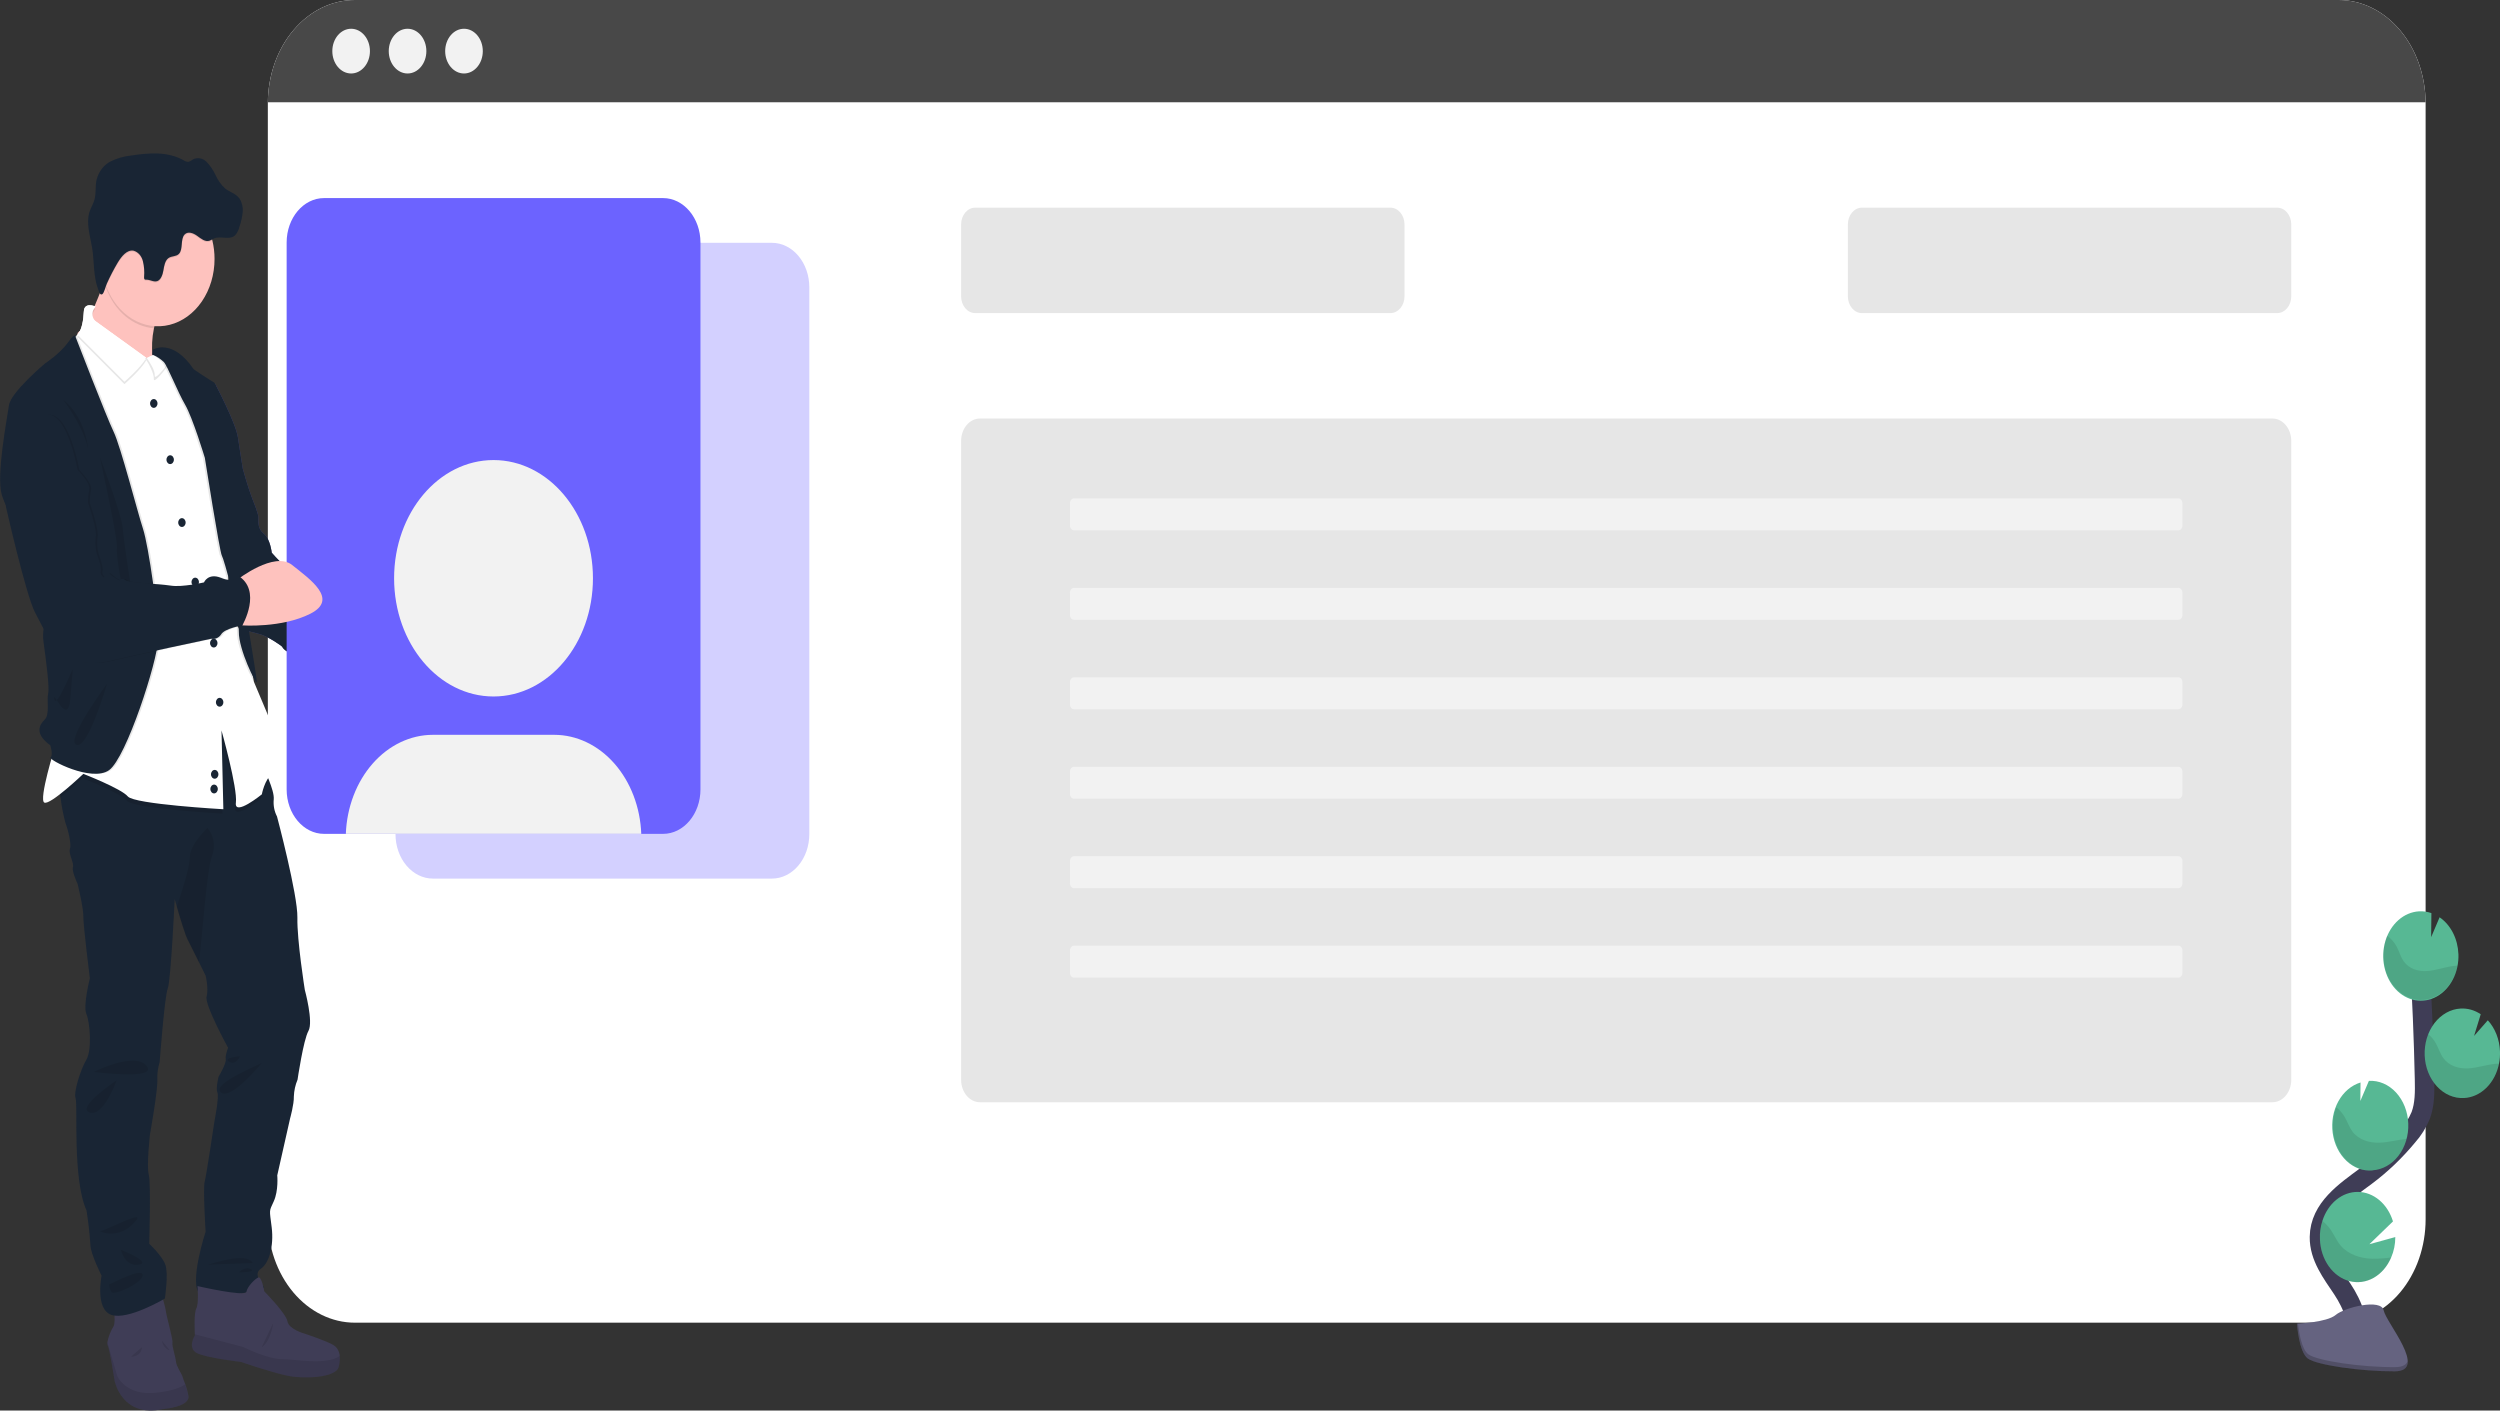 <svg width="514" height="290" viewBox="0 0 514 290" fill="none" xmlns="http://www.w3.org/2000/svg">
<rect x="0" y="0" width="514" height="290" fill="#333333" stroke="none"/>
<g clip-path="url(#clip0)">
<path d="M498.707 21.02V250.673C498.707 253.467 498.245 256.232 497.346 258.813C496.447 261.393 495.129 263.738 493.468 265.713C491.806 267.688 489.834 269.255 487.664 270.324C485.494 271.393 483.167 271.943 480.818 271.943H72.955C68.21 271.943 63.66 269.702 60.305 265.713C56.95 261.724 55.066 256.314 55.066 250.673V21.02C55.124 15.423 57.034 10.079 60.382 6.145C63.73 2.211 68.248 0.003 72.955 0H480.818C485.526 0.003 490.043 2.211 493.391 6.145C496.739 10.079 498.649 15.423 498.707 21.02V21.02Z" fill="white"/>
<path opacity="0.3" d="M158.7 49.922H88.999C86.96 49.924 85.006 50.888 83.565 52.602C82.124 54.317 81.314 56.642 81.314 59.066V171.501C81.316 173.925 82.126 176.249 83.569 177.963C85.011 179.676 86.966 180.638 89.005 180.638H158.7C159.71 180.639 160.71 180.404 161.643 179.945C162.577 179.486 163.425 178.813 164.14 177.965C164.854 177.116 165.421 176.109 165.808 175C166.196 173.891 166.395 172.702 166.396 171.501V59.066C166.396 57.864 166.197 56.675 165.81 55.565C165.423 54.455 164.856 53.447 164.142 52.598C163.427 51.748 162.578 51.075 161.645 50.616C160.711 50.157 159.71 49.921 158.7 49.922Z" fill="#6C63FF"/>
<path d="M498.707 21.02H55.066C55.124 15.423 57.034 10.079 60.382 6.145C63.73 2.211 68.248 0.003 72.955 0H480.818C485.526 0.003 490.043 2.211 493.391 6.145C496.739 10.079 498.649 15.423 498.707 21.02V21.02Z" fill="#484848"/>
<path d="M72.193 15.108C74.329 15.108 76.06 13.049 76.06 10.51C76.06 7.97 74.329 5.912 72.193 5.912C70.057 5.912 68.325 7.97 68.325 10.51C68.325 13.049 70.057 15.108 72.193 15.108Z" fill="#F2F2F2"/>
<path d="M83.795 15.108C85.931 15.108 87.662 13.049 87.662 10.51C87.662 7.97 85.931 5.912 83.795 5.912C81.659 5.912 79.927 7.97 79.927 10.51C79.927 13.049 81.659 15.108 83.795 15.108Z" fill="#F2F2F2"/>
<path d="M95.397 15.108C97.533 15.108 99.264 13.049 99.264 10.51C99.264 7.97 97.533 5.912 95.397 5.912C93.261 5.912 91.529 7.97 91.529 10.51C91.529 13.049 93.261 15.108 95.397 15.108Z" fill="#F2F2F2"/>
<path d="M285.87 42.696H200.501C198.902 42.696 197.606 44.237 197.606 46.138V60.931C197.606 62.832 198.902 64.373 200.501 64.373H285.87C287.469 64.373 288.765 62.832 288.765 60.931V46.138C288.765 44.237 287.469 42.696 285.87 42.696Z" fill="#E6E6E6"/>
<path d="M468.188 42.696H382.819C381.22 42.696 379.924 44.237 379.924 46.138V60.931C379.924 62.832 381.22 64.373 382.819 64.373H468.188C469.787 64.373 471.083 62.832 471.083 60.931V46.138C471.083 44.237 469.787 42.696 468.188 42.696Z" fill="#E6E6E6"/>
<path d="M467.21 86.049H201.478C199.34 86.049 197.606 88.111 197.606 90.654V222.014C197.606 224.557 199.34 226.619 201.478 226.619H467.21C469.349 226.619 471.083 224.557 471.083 222.014V90.654C471.083 88.111 469.349 86.049 467.21 86.049Z" fill="#E6E6E6"/>
<path d="M447.868 102.471H220.821C220.357 102.471 219.981 102.918 219.981 103.47V108.041C219.981 108.593 220.357 109.04 220.821 109.04H447.868C448.332 109.04 448.708 108.593 448.708 108.041V103.47C448.708 102.918 448.332 102.471 447.868 102.471Z" fill="#F2F2F2"/>
<path d="M447.868 120.863H220.821C220.357 120.863 219.981 121.31 219.981 121.862V126.434C219.981 126.985 220.357 127.432 220.821 127.432H447.868C448.332 127.432 448.708 126.985 448.708 126.434V121.862C448.708 121.31 448.332 120.863 447.868 120.863Z" fill="#F2F2F2"/>
<path d="M447.868 139.256H220.821C220.357 139.256 219.981 139.703 219.981 140.254V144.826C219.981 145.377 220.357 145.824 220.821 145.824H447.868C448.332 145.824 448.708 145.377 448.708 144.826V140.254C448.708 139.703 448.332 139.256 447.868 139.256Z" fill="#F2F2F2"/>
<path d="M447.868 157.648H220.821C220.357 157.648 219.981 158.095 219.981 158.646V163.218C219.981 163.77 220.357 164.217 220.821 164.217H447.868C448.332 164.217 448.708 163.77 448.708 163.218V158.646C448.708 158.095 448.332 157.648 447.868 157.648Z" fill="#F2F2F2"/>
<path d="M447.868 176.04H220.821C220.357 176.04 219.981 176.487 219.981 177.039V181.61C219.981 182.162 220.357 182.609 220.821 182.609H447.868C448.332 182.609 448.708 182.162 448.708 181.61V177.039C448.708 176.487 448.332 176.04 447.868 176.04Z" fill="#F2F2F2"/>
<path d="M447.868 194.432H220.821C220.357 194.432 219.981 194.88 219.981 195.431V200.003C219.981 200.554 220.357 201.001 220.821 201.001H447.868C448.332 201.001 448.708 200.554 448.708 200.003V195.431C448.708 194.88 448.332 194.432 447.868 194.432Z" fill="#F2F2F2"/>
<path d="M86.728 134.263C83.905 135.538 77.336 135.682 74.403 135.676C73.519 135.676 72.966 135.676 72.966 135.676L71.093 131.143L72.966 127.36C72.966 127.36 74.684 126.801 76.966 126.309C80.336 125.586 84.944 124.995 87.143 126.644C90.828 129.35 90.413 132.602 86.728 134.263Z" fill="#FEC2BE"/>
<path opacity="0.1" d="M74.403 135.676C73.519 135.676 72.966 135.676 72.966 135.676L71.093 131.143L72.966 127.36C72.966 127.36 74.684 126.801 76.966 126.309C75.115 127.925 70.662 131.432 74.403 135.676Z" fill="black"/>
<path d="M43.381 80.006L44.209 78.87C44.209 78.87 48.464 86.884 48.911 89.905C49.359 92.927 49.928 96.402 49.928 96.402C49.928 96.402 51.033 100.343 51.707 102.071C52.381 103.798 53.044 105.473 53.104 106.228C53.165 106.984 52.85 108.646 54.209 109.703C55.569 110.761 55.867 113.645 55.867 113.645C55.867 113.645 60.696 119.241 63.237 119.392C65.778 119.543 73.093 121.054 72.839 122.565C72.585 124.076 75.889 124.982 77.22 125.356C78.552 125.731 68.64 130.27 74.425 136.09C74.425 136.09 70.74 136.996 70.358 138.06C69.977 139.124 66.099 137.456 66.099 137.456C66.099 137.456 65.275 135.117 62.414 134.966C59.552 134.815 58.093 133.298 58.093 133.075C58.093 132.851 55.231 130.96 53.64 130.447C52.049 129.935 49.955 129.692 49.889 129.166C49.823 128.641 40.359 80.046 40.359 80.046L43.381 80.006Z" fill="#4C4981"/>
<path d="M43.381 80.006L44.209 78.87C44.209 78.87 48.464 86.884 48.911 89.905C49.359 92.927 49.928 96.402 49.928 96.402C49.928 96.402 51.033 100.343 51.707 102.071C52.381 103.798 53.044 105.473 53.104 106.228C53.165 106.984 52.85 108.646 54.209 109.703C55.569 110.761 55.867 113.645 55.867 113.645C55.867 113.645 60.696 119.241 63.237 119.392C65.778 119.543 73.093 121.054 72.839 122.565C72.585 124.076 75.889 124.982 77.22 125.356C78.552 125.731 68.64 130.27 74.425 136.09C74.425 136.09 70.74 136.996 70.358 138.06C69.977 139.124 66.099 137.456 66.099 137.456C66.099 137.456 65.275 135.117 62.414 134.966C59.552 134.815 58.093 133.298 58.093 133.075C58.093 132.851 55.231 130.96 53.64 130.447C52.049 129.935 49.955 129.692 49.889 129.166C49.823 128.641 40.359 80.046 40.359 80.046L43.381 80.006Z" fill="#192534"/>
<path d="M33.48 289.711C25.094 291.583 23.563 283.931 23.563 283.931C23.563 283.931 22.519 277.125 22.138 276.62C22.089 276.522 22.058 276.413 22.046 276.3C22.035 276.186 22.043 276.072 22.072 275.963V275.963C22.298 274.809 22.717 273.721 23.304 272.764C23.828 272.028 23.398 268.967 23.398 268.967L33.121 266.018C33.535 267.111 33.855 268.251 34.077 269.42C34.171 270.498 35.602 275.372 35.458 276.048C35.315 276.725 36.077 278.827 36.171 279.904C36.265 280.981 37.458 282.571 37.558 283.136C37.716 283.646 37.901 284.144 38.11 284.627C38.367 285.375 38.574 286.146 38.729 286.932C39.154 289.31 33.48 289.711 33.48 289.711Z" fill="#3F3D56"/>
<path opacity="0.1" d="M33.48 289.711C25.094 291.583 23.563 283.931 23.563 283.931C23.563 283.931 22.519 277.125 22.138 276.62C22.089 276.522 22.058 276.413 22.046 276.3C22.035 276.186 22.043 276.072 22.072 275.963L24.088 282.847C24.088 282.847 25.746 286.985 31.956 286.361C35.48 286.006 37.221 285.231 38.06 284.62C38.317 285.368 38.524 286.139 38.679 286.926C39.154 289.31 33.48 289.711 33.48 289.711Z" fill="black"/>
<path opacity="0.1" d="M26.95 278.938C26.95 278.938 29.049 278.998 29.193 276.968L26.95 278.938Z" fill="black"/>
<path d="M63.419 211.951C62.37 213.817 61.176 221.981 61.176 221.981C60.72 223.056 60.46 224.234 60.414 225.437C60.464 227.026 59.651 229.916 59.651 229.916L57.005 241.648C57.005 241.648 57.292 244.768 56.292 246.975C55.292 249.182 55.386 248.506 55.861 252.362C56.336 256.217 55.309 259.784 53.574 260.901C51.839 262.017 54.337 264.697 54.337 264.697C54.337 264.697 43.37 268.212 41.077 266.057C38.784 263.903 42.27 253.248 42.27 253.248C42.27 253.248 41.718 244.289 42.077 242.988C42.436 241.687 44.082 230.573 44.082 230.573C44.082 230.573 45.082 225.529 44.701 224.661C44.32 223.794 44.939 221.377 44.939 221.377C44.939 221.377 46.557 218.651 46.414 217.804C46.27 216.956 46.895 215.426 46.895 215.426C46.895 215.426 42.033 206.584 42.475 204.916C42.917 203.248 42.287 200.614 42.287 200.614C42.287 200.614 41.674 199.359 40.933 197.861C40.027 196.022 38.933 193.815 38.569 193.132C38.099 192.252 36.972 188.534 36.359 186.392C36.094 185.479 35.917 184.855 35.917 184.855C35.917 184.855 35.149 201.52 34.486 203.248C33.823 204.975 32.828 218.356 32.828 218.356C32.458 219.552 32.294 220.826 32.348 222.1C32.447 224.195 30.823 233.319 30.823 233.319C30.823 233.319 30.11 239.783 30.585 241.484C31.061 243.185 30.679 255.705 30.679 255.705C30.679 255.705 33.303 258.142 33.994 260.014C34.685 261.886 33.9 266.983 33.9 266.983C33.9 266.983 26.27 271.522 22.884 270.333C19.497 269.144 20.884 262.28 20.884 262.28C20.884 262.28 18.596 257.748 18.596 255.994C18.427 253.597 18.157 251.212 17.784 248.847C14.878 242.502 16.022 227.085 15.547 225.857C15.072 224.629 16.547 219.945 17.757 217.869C18.967 215.794 18.475 210.105 17.757 208.457C17.038 206.808 18.475 201.146 18.475 201.146C18.475 201.146 17.094 190.15 17.138 188.448C17.182 186.747 15.95 181.709 15.95 181.709C15.95 181.709 14.707 179.081 14.994 178.306C15.282 177.531 14.039 175.475 14.376 174.569C14.713 173.662 14.088 170.884 13.47 169.235C13.008 167.534 12.668 165.789 12.453 164.02C12.16 162.049 11.945 160.341 11.945 160.341L19.812 152.8L39.326 146.711L46.718 143.88L53.9 157.365C53.9 157.365 54.64 158.778 55.298 160.407C55.85 161.806 56.37 163.369 56.281 164.348C56.162 165.576 56.398 166.815 56.95 167.862C56.95 167.862 61.242 184.015 61.143 188.659C61.044 193.303 62.668 203.51 62.668 203.51C62.668 203.51 64.469 210.079 63.419 211.951Z" fill="#192534"/>
<path d="M34.381 80.571C34.077 80.42 13.337 70.239 16.193 68.216C17.889 67.013 19.978 61.923 21.403 57.936C22.403 55.157 23.061 52.911 23.061 52.911C23.061 52.911 39.707 49.396 33.751 61.529C32.811 63.387 32.104 65.399 31.652 67.5C29.966 75.763 34.237 80.42 34.381 80.571Z" fill="#FEC2BE"/>
<path opacity="0.1" d="M33.768 61.529C32.828 63.387 32.12 65.399 31.668 67.5C29.556 67.328 27.523 66.472 25.791 65.024C24.058 63.577 22.692 61.593 21.84 59.289C21.674 58.847 21.528 58.396 21.403 57.936C22.403 55.157 23.061 52.911 23.061 52.911C23.061 52.911 39.723 49.396 33.768 61.529Z" fill="black"/>
<path d="M44.11 53.252C44.111 56.425 43.194 59.501 41.513 61.965C39.833 64.429 37.491 66.131 34.88 66.785C32.269 67.44 29.548 67.007 27.174 65.56C24.8 64.112 22.916 61.738 21.84 58.836C21.183 57.078 20.846 55.175 20.851 53.252C20.849 49.919 21.86 46.697 23.698 44.179C25.537 41.662 28.078 40.019 30.854 39.553C33.63 39.087 36.455 39.829 38.807 41.642C41.16 43.456 42.882 46.219 43.657 49.423C43.96 50.667 44.113 51.957 44.11 53.252V53.252Z" fill="#FEC2BE"/>
<path opacity="0.1" d="M55.347 160.407C54.132 161.72 53.662 164.23 53.662 164.23C53.662 164.23 47.944 168.874 48.325 165.924C48.707 162.975 45.37 151.079 45.37 151.079L45.751 167.284C45.751 167.284 27.442 166.266 26.11 164.657C24.779 163.047 16.956 160.006 16.956 160.006C16.956 160.006 14.563 162.292 12.364 164.026C12.072 162.055 11.856 160.348 11.856 160.348L19.724 152.807L39.326 146.711L46.718 143.88L53.9 157.365C53.9 157.365 54.673 158.797 55.347 160.407Z" fill="black"/>
<path d="M55.933 159.126C54.408 160.262 53.834 163.317 53.834 163.317C53.834 163.317 48.115 167.967 48.497 165.018C48.878 162.069 45.541 150.173 45.541 150.173L45.922 166.378C45.922 166.378 27.619 165.36 26.282 163.75C24.945 162.141 17.132 159.106 17.132 159.106C17.132 159.106 10.359 165.57 9.121 165.018C7.884 164.466 11.331 153.457 11.331 153.457L14.856 89.084C14.856 89.084 13.906 69.93 15.337 69.247C15.557 69.142 15.759 68.99 15.934 68.8C16.878 67.795 17.16 65.752 17.243 64.031C17.337 61.995 19.624 63.013 19.624 63.013L18.293 65.056L30.105 73.595L30.21 73.668C30.67 73.381 31.144 73.127 31.63 72.906C32.674 72.426 34.066 71.973 34.977 72.419C35.483 72.721 35.913 73.174 36.226 73.733C36.9 74.937 37.441 76.24 37.834 77.609L42.088 86.24C42.088 86.24 44.298 97.689 44.298 98.142C44.298 98.596 44.966 109.02 45.729 110.157C46.491 111.293 47.254 116.955 46.966 118.656C46.679 120.358 47.441 126.71 47.441 126.71C50.591 129.764 52.209 140.195 52.209 140.195C52.209 140.195 57.182 151.874 57.546 153.234C57.911 154.594 57.458 157.99 55.933 159.126Z" fill="white"/>
<path opacity="0.1" d="M30.088 74.062C28.928 76.105 25.585 78.975 25.585 78.975L15.917 69.266C16.862 68.261 17.143 66.219 17.226 64.504C17.32 62.461 19.608 63.48 19.608 63.48L19.331 63.907C19.198 64.11 19.103 64.344 19.052 64.594C19.001 64.844 18.994 65.104 19.034 65.357C19.073 65.61 19.156 65.85 19.279 66.062C19.402 66.274 19.561 66.453 19.746 66.587L30.088 74.062Z" fill="black"/>
<path d="M30.088 73.582C28.928 75.625 25.585 78.489 25.585 78.489L15.917 68.807C16.862 67.802 17.143 65.759 17.226 64.038C17.32 62.002 19.608 63.02 19.608 63.02L19.331 63.447C19.198 63.65 19.103 63.884 19.052 64.134C19.001 64.384 18.994 64.644 19.034 64.897C19.073 65.15 19.156 65.391 19.279 65.602C19.402 65.814 19.561 65.993 19.746 66.127L30.088 73.582Z" fill="white"/>
<path opacity="0.1" d="M34.558 75.113C33.309 76.886 31.541 78.896 31.624 77.891C31.707 76.886 30.569 74.653 29.839 73.654C30.972 73.228 32.193 73.269 33.303 73.773C33.816 74.075 34.25 74.538 34.558 75.113V75.113Z" fill="black"/>
<path d="M34.745 74.43C33.497 76.203 31.729 78.22 31.812 77.208C31.895 76.197 30.873 74.581 30.154 73.569C31.199 73.09 32.591 72.643 33.502 73.09C34.009 73.397 34.438 73.86 34.745 74.43V74.43Z" fill="white"/>
<path d="M31.618 83.856C32.039 83.856 32.381 83.45 32.381 82.949C32.381 82.448 32.039 82.043 31.618 82.043C31.197 82.043 30.856 82.448 30.856 82.949C30.856 83.45 31.197 83.856 31.618 83.856Z" fill="#192534"/>
<path d="M37.403 108.344C37.824 108.344 38.165 107.938 38.165 107.437C38.165 106.936 37.824 106.531 37.403 106.531C36.982 106.531 36.641 106.936 36.641 107.437C36.641 107.938 36.982 108.344 37.403 108.344Z" fill="#192534"/>
<path d="M43.95 133.127C44.371 133.127 44.712 132.721 44.712 132.221C44.712 131.72 44.371 131.314 43.95 131.314C43.529 131.314 43.187 131.72 43.187 132.221C43.187 132.721 43.529 133.127 43.95 133.127Z" fill="#192534"/>
<path d="M44.143 160.105C44.564 160.105 44.906 159.699 44.906 159.198C44.906 158.698 44.564 158.292 44.143 158.292C43.722 158.292 43.381 158.698 43.381 159.198C43.381 159.699 43.722 160.105 44.143 160.105Z" fill="#192534"/>
<path d="M34.989 95.416C35.41 95.416 35.751 95.011 35.751 94.51C35.751 94.009 35.41 93.603 34.989 93.603C34.568 93.603 34.226 94.009 34.226 94.51C34.226 95.011 34.568 95.416 34.989 95.416Z" fill="#192534"/>
<path d="M40.138 120.581C40.559 120.581 40.9 120.175 40.9 119.675C40.9 119.174 40.559 118.768 40.138 118.768C39.717 118.768 39.375 119.174 39.375 119.675C39.375 120.175 39.717 120.581 40.138 120.581Z" fill="#192534"/>
<path d="M45.16 145.292C45.581 145.292 45.922 144.886 45.922 144.386C45.922 143.885 45.581 143.479 45.16 143.479C44.739 143.479 44.397 143.885 44.397 144.386C44.397 144.886 44.739 145.292 45.16 145.292Z" fill="#192534"/>
<path d="M44.016 163.126C44.437 163.126 44.779 162.72 44.779 162.22C44.779 161.719 44.437 161.313 44.016 161.313C43.595 161.313 43.254 161.719 43.254 162.22C43.254 162.72 43.595 163.126 44.016 163.126Z" fill="#192534"/>
<path opacity="0.1" d="M15.922 69.352C15.922 69.352 16.049 67.986 14.398 70.331C12.746 72.676 9.63 74.712 9.63 74.712C9.63 74.712 2.575 80.624 2.193 83.33C1.812 86.036 -0.475 97.84 0.729 101.768C1.934 105.696 11.149 124.516 11.149 124.516C11.149 124.516 8.735 127.918 9.309 131.919C9.884 135.919 10.58 141.443 10.259 142.652C9.939 143.86 10.641 146.882 9.563 147.94C8.486 148.997 7.354 150.81 10.707 153.234C10.707 153.234 11.342 155.27 10.768 155.723C10.193 156.177 19.221 160.867 22.779 158.351C26.337 155.835 32.762 135.906 32.889 131.419C33.016 126.933 30.917 112.226 29.773 108.751C28.63 105.276 25.199 91.745 23.735 88.723C22.27 85.701 15.922 69.352 15.922 69.352Z" fill="black"/>
<path d="M15.569 69.352C15.569 69.352 15.696 67.986 14.044 70.331C12.392 72.676 9.276 74.712 9.276 74.712C9.276 74.712 2.221 80.624 1.84 83.33C1.459 86.036 -0.829 97.84 0.376 101.768C1.58 105.696 10.801 124.516 10.801 124.516C10.801 124.516 8.387 127.925 8.939 131.919C9.492 135.912 10.215 141.443 9.895 142.652C9.574 143.86 10.276 146.882 9.199 147.94C8.121 148.997 6.989 150.81 10.342 153.234C10.342 153.234 10.978 155.27 10.403 155.723C9.829 156.177 18.856 160.867 22.414 158.351C25.972 155.835 32.397 135.906 32.525 131.419C32.652 126.933 30.552 112.226 29.409 108.751C28.265 105.276 24.823 91.797 23.359 88.769C21.895 85.741 15.569 69.352 15.569 69.352Z" fill="#192534"/>
<path opacity="0.1" d="M13 82.194C13 82.194 18.464 89.373 18.276 94.135C18.276 94.135 18.331 86.43 13 82.194Z" fill="black"/>
<path opacity="0.1" d="M20.541 93.984C20.541 94.214 24.226 110.537 24.038 112.574C23.851 114.61 25.116 120.66 25.116 120.66L26.834 120.134C26.834 120.134 25.497 111.746 25.243 108.646C24.989 105.545 20.541 93.984 20.541 93.984Z" fill="black"/>
<path opacity="0.1" d="M22.022 140.537C21.895 140.76 13.315 152.327 15.729 153.155C18.143 153.983 22.022 140.537 22.022 140.537Z" fill="black"/>
<path opacity="0.1" d="M14.967 137.587C14.779 137.738 11.536 145.903 11.155 143.709C10.773 141.515 13.95 149.68 14.469 143.637L14.967 137.587Z" fill="black"/>
<path opacity="0.1" d="M31.447 71.92C31.447 71.92 34.989 69.352 39.442 75.921C39.442 75.921 42.679 78.115 43.635 78.647C44.591 79.179 45.668 93.229 45.668 93.229C45.668 93.229 47.767 99.272 47.193 102.754C46.618 106.235 48.85 118.164 48.85 118.164C48.85 118.164 52.541 139.63 52.414 140.234C52.287 140.839 48.657 133.508 48.718 129.895C48.779 126.283 45.668 114.932 45.226 114.249C44.784 113.566 41.729 94.149 41.729 94.149C41.729 94.149 39.248 85.885 37.668 83.179C36.088 80.473 34.105 75.297 33.281 74.41C32.687 73.799 32.023 73.29 31.309 72.899L31.447 71.92Z" fill="black"/>
<path d="M31.397 71.92C31.397 71.92 35.37 69.352 39.823 75.921C39.823 75.921 43.06 78.115 44.016 78.647C44.972 79.179 46.049 93.229 46.049 93.229C46.049 93.229 48.149 99.272 47.574 102.754C46.999 106.235 49.231 118.164 49.231 118.164C49.231 118.164 52.922 139.63 52.795 140.234C52.668 140.839 49.044 133.508 49.104 129.882C49.165 126.256 46.055 114.919 45.613 114.236C45.171 113.553 42.116 94.135 42.116 94.135C42.116 94.135 39.635 85.898 38.049 83.179C36.464 80.46 34.486 75.297 33.663 74.41C32.956 73.75 32.16 73.239 31.309 72.899L31.397 71.92Z" fill="#192534"/>
<path opacity="0.1" d="M43.585 176.014C42.48 178.891 41.535 193.336 40.9 197.92C39.994 196.081 38.9 193.874 38.535 193.191C38.066 192.311 36.939 188.593 36.326 186.452C37.044 184.376 39.027 178.425 39.027 176.244C39.027 173.577 42.651 170.234 42.651 170.234C43.301 170.956 43.742 171.904 43.91 172.943C44.078 173.982 43.964 175.057 43.585 176.014V176.014Z" fill="black"/>
<path opacity="0.1" d="M19.276 220.392C19.276 220.392 27.663 216.142 30.143 219.144C32.624 222.146 19.276 220.392 19.276 220.392Z" fill="black"/>
<path opacity="0.1" d="M23.994 222.093C23.994 222.093 15.508 227.762 18.42 228.728C21.331 229.693 23.994 222.093 23.994 222.093Z" fill="black"/>
<path opacity="0.1" d="M49.353 217.16C49.353 217.16 45.734 217.449 47.115 218.296C48.497 219.144 49.353 217.16 49.353 217.16Z" fill="black"/>
<path opacity="0.1" d="M53.883 218.467C53.834 218.75 43.348 222.776 45.397 224.589C47.447 226.402 53.883 218.467 53.883 218.467Z" fill="black"/>
<path opacity="0.1" d="M20.541 253.156C22.116 252.867 30.889 248.052 27.453 251.508C26.535 252.503 25.407 253.183 24.19 253.473C22.972 253.764 21.71 253.654 20.541 253.156V253.156Z" fill="black"/>
<path opacity="0.1" d="M24.851 256.953C24.851 256.953 25.613 260.467 28.524 260.014C31.436 259.561 24.851 256.953 24.851 256.953Z" fill="black"/>
<path opacity="0.1" d="M22.42 264.093C22.945 263.922 29.193 260.52 29.331 262.123C29.469 263.725 23.375 266.484 22.9 265.637C22.623 265.185 22.457 264.651 22.42 264.093Z" fill="black"/>
<path opacity="0.1" d="M42.64 260.014C43.403 259.955 50.552 257.235 51.983 259.673L42.64 260.014Z" fill="black"/>
<path opacity="0.1" d="M49.115 261.597C49.115 261.597 50.359 260.283 51.596 260.94C52.834 261.597 49.115 261.597 49.115 261.597Z" fill="black"/>
<path opacity="0.1" d="M33.292 275.654C33.374 276.133 33.57 276.574 33.857 276.923C34.144 277.273 34.51 277.517 34.911 277.625L33.292 275.654Z" fill="black"/>
<path d="M69.662 280.975C69.187 283.3 62.513 283.523 59.32 282.899C56.126 282.275 49.497 280.009 49.497 280.009C49.497 280.009 42.541 279.221 40.491 278.196C38.442 277.171 40.06 274.57 40.06 274.57V274.327C40.011 273.381 39.873 269.939 40.364 269.013C40.917 267.942 40.602 264.415 40.602 264.415C40.602 264.415 50.469 266.681 50.657 265.604C50.845 264.527 52.375 262.976 53.088 262.655C53.8 262.333 54.331 265.492 54.331 265.492C54.331 265.492 58.812 270.025 59.099 271.667C59.386 273.309 62.53 274.163 62.53 274.163C62.53 274.163 67.298 275.746 68.535 276.541C68.895 276.742 69.205 277.051 69.435 277.436C69.665 277.822 69.808 278.271 69.85 278.741C69.904 279.493 69.84 280.25 69.662 280.975V280.975Z" fill="#3F3D56"/>
<path opacity="0.1" d="M69.662 280.975C69.187 283.3 62.513 283.523 59.32 282.899C56.127 282.275 49.497 280.009 49.497 280.009C49.497 280.009 42.541 279.221 40.491 278.196C38.442 277.171 40.06 274.57 40.06 274.57V274.327L50.038 276.955C50.038 276.955 54.95 279.451 58.093 279.451C60.856 279.451 66.994 280.764 69.85 278.794C69.898 279.528 69.835 280.267 69.662 280.975V280.975Z" fill="black"/>
<path opacity="0.1" d="M56.171 272.028C56.171 272.028 55.696 275.766 53.789 277.014L56.171 272.028Z" fill="black"/>
<path opacity="0.1" d="M43.657 49.423C43.48 49.536 43.295 49.631 43.105 49.705C42.209 49.987 41.337 49.272 40.541 48.7C39.745 48.129 38.651 47.702 37.961 48.444C37.066 49.41 37.718 51.485 36.795 52.418C36.209 53.009 35.281 52.806 34.63 53.292C33.977 53.778 33.784 54.842 33.618 55.761C33.453 56.681 33.127 57.732 32.37 58.001C31.613 58.271 30.906 57.679 30.16 57.712C30.005 57.712 29.828 57.745 29.723 57.607C29.689 57.549 29.664 57.483 29.651 57.413C29.637 57.343 29.636 57.27 29.646 57.2C29.743 56.097 29.663 54.982 29.409 53.916C29.274 53.384 29.024 52.905 28.683 52.525C28.343 52.146 27.924 51.88 27.469 51.755C26.132 51.511 25.005 52.904 24.215 54.218C23.389 55.599 22.636 57.04 21.961 58.533C21.919 58.629 21.883 58.728 21.851 58.829C21.194 57.071 20.857 55.169 20.862 53.246C20.86 49.912 21.871 46.69 23.71 44.173C25.548 41.656 28.089 40.013 30.865 39.547C33.641 39.08 36.466 39.822 38.818 41.636C41.171 43.449 42.893 46.212 43.668 49.416L43.657 49.423Z" fill="black"/>
<path d="M24.204 53.995C24.994 52.681 26.116 51.295 27.458 51.538C27.911 51.663 28.328 51.929 28.666 52.308C29.004 52.688 29.251 53.168 29.381 53.699C29.64 54.765 29.722 55.88 29.624 56.983C29.603 57.128 29.631 57.276 29.701 57.397C29.806 57.528 29.983 57.509 30.138 57.502C30.884 57.502 31.63 58.047 32.348 57.791C33.066 57.535 33.453 56.477 33.602 55.551C33.751 54.625 33.939 53.581 34.613 53.081C35.287 52.582 36.188 52.799 36.779 52.201C37.696 51.268 37.049 49.199 37.944 48.227C38.635 47.492 39.734 47.912 40.524 48.483C41.315 49.055 42.182 49.797 43.088 49.488C43.384 49.361 43.673 49.214 43.955 49.048C45.37 48.391 47.204 49.495 48.375 48.345C48.798 47.845 49.102 47.219 49.254 46.532C49.575 45.607 49.792 44.635 49.9 43.642C50 42.641 49.768 41.633 49.254 40.831C48.497 39.767 47.221 39.517 46.254 38.722C45.468 37.991 44.816 37.077 44.337 36.036C43.858 34.995 43.227 34.063 42.475 33.283C42.093 32.9 41.629 32.649 41.135 32.558C40.641 32.466 40.136 32.538 39.674 32.764C39.394 32.995 39.084 33.169 38.757 33.277C38.4 33.284 38.049 33.17 37.745 32.948C34.431 31.096 30.591 31.424 26.967 31.976C25.506 32.119 24.072 32.531 22.718 33.198C22.044 33.539 21.439 34.049 20.945 34.693C20.451 35.336 20.08 36.099 19.856 36.929C19.558 38.243 19.784 39.708 19.431 41.015C19.188 41.908 18.69 42.67 18.409 43.544C17.641 45.935 18.563 48.562 18.961 51.078C19.387 53.83 19.171 56.806 20.154 59.407C20.348 59.919 20.563 60.813 21.049 60.478C21.409 60.228 21.757 58.776 21.961 58.323C22.633 56.827 23.382 55.381 24.204 53.995V53.995Z" fill="#192534"/>
<path opacity="0.1" d="M3.276 98.293L1.558 104.113C1.558 104.113 5.624 122.098 7.53 125.875C9.436 129.652 12.254 134.493 12.254 134.493C15.438 136.198 18.98 136.726 22.42 136.011C27.889 134.697 43.839 131.321 43.839 131.321C44.216 131.402 44.605 131.361 44.964 131.201C45.322 131.041 45.638 130.77 45.878 130.414C46.574 129.206 50.198 128.601 50.198 128.601C50.198 128.601 54.392 121.376 49.243 118.328C49.243 118.328 48.607 119.99 45.878 118.853C43.149 117.717 42.315 119.76 42.315 119.76C42.315 119.76 37.895 120.817 35.386 120.417C32.878 120.016 26.746 119.885 26.11 119.28C26.029 119.197 25.935 119.134 25.833 119.094C25.731 119.054 25.624 119.039 25.517 119.049C25.41 119.058 25.306 119.093 25.211 119.151C25.115 119.209 25.03 119.289 24.961 119.386C24.222 119.069 23.533 118.607 22.922 118.019C22.414 117.362 21.718 118.781 21.718 118.781C21.718 118.781 20.828 118.17 21.083 117.415C21.337 116.66 20.254 113.789 20.254 113.789C19.967 112.69 19.903 111.527 20.066 110.393C20.381 108.876 18.475 103.437 18.475 103.437C18.451 102.521 18.536 101.605 18.729 100.717C19.049 99.358 16.315 96.638 16.315 96.638C16.315 96.638 13.646 81.222 7.989 86.286C2.331 91.35 3.276 98.293 3.276 98.293Z" fill="black"/>
<path opacity="0.1" d="M44.209 122.624C44.143 123.156 42.745 125.251 43.254 125.645C43.762 126.04 44.591 125.797 43.806 127.012C43.022 128.227 43.11 130.033 43.618 129.803C44.127 129.573 44.955 126.861 44.955 125.797C44.832 124.703 44.581 123.635 44.209 122.624V122.624Z" fill="black"/>
<g opacity="0.1">
<path opacity="0.1" d="M29.381 52.385C29.247 51.855 28.997 51.377 28.658 50.999C28.318 50.62 27.901 50.355 27.447 50.231C26.105 49.987 24.983 51.38 24.193 52.694C23.366 54.075 22.613 55.516 21.939 57.009C21.735 57.463 21.387 58.908 21.027 59.157C20.541 59.499 20.326 58.599 20.132 58.087C19.149 55.492 19.364 52.51 18.939 49.758C18.595 48.158 18.322 46.537 18.121 44.903C17.972 46.874 18.624 48.956 18.939 50.966C19.364 53.718 19.149 56.701 20.132 59.302C20.326 59.808 20.541 60.708 21.027 60.366C21.387 60.116 21.735 58.671 21.939 58.218C22.613 56.725 23.366 55.283 24.193 53.903C24.983 52.589 26.105 51.196 27.447 51.439C27.901 51.564 28.318 51.829 28.658 52.207C28.997 52.586 29.247 53.064 29.381 53.594C29.536 54.143 29.623 54.716 29.641 55.295C29.707 54.314 29.619 53.327 29.381 52.385V52.385Z" fill="black"/>
<path opacity="0.1" d="M49.27 45.232C49.118 45.918 48.815 46.544 48.392 47.045C47.231 48.201 45.397 47.11 43.972 47.754C43.69 47.918 43.4 48.062 43.105 48.188C42.209 48.477 41.337 47.761 40.541 47.189C39.745 46.618 38.651 46.191 37.961 46.933C37.066 47.899 37.718 49.968 36.795 50.907C36.204 51.498 35.281 51.295 34.63 51.781C33.977 52.267 33.784 53.331 33.618 54.251C33.453 55.17 33.127 56.221 32.364 56.49C31.602 56.76 30.906 56.169 30.154 56.202C30 56.202 29.823 56.234 29.718 56.096C29.694 56.063 29.676 56.025 29.663 55.985C29.663 56.287 29.663 56.596 29.663 56.898C29.652 56.968 29.654 57.041 29.667 57.111C29.68 57.18 29.705 57.246 29.74 57.305C29.845 57.443 30.022 57.417 30.177 57.41C30.922 57.41 31.668 57.955 32.386 57.699C33.105 57.443 33.491 56.385 33.641 55.466C33.79 54.546 33.977 53.495 34.651 52.989C35.326 52.484 36.226 52.707 36.817 52.116C37.74 51.183 37.088 49.107 37.983 48.175C38.674 47.432 39.773 47.859 40.563 48.431C41.353 49.002 42.221 49.745 43.127 49.436C43.431 49.337 43.679 49.127 43.994 48.996C45.408 48.339 47.243 49.442 48.414 48.286C48.829 47.783 49.125 47.157 49.27 46.473C49.591 45.55 49.808 44.58 49.917 43.59C49.947 43.253 49.947 42.914 49.917 42.578C49.79 43.49 49.573 44.38 49.27 45.232V45.232Z" fill="black"/>
</g>
<path d="M136.324 40.726H66.624C62.376 40.726 58.933 44.819 58.933 49.869V162.299C58.933 167.348 62.376 171.442 66.624 171.442H136.324C140.572 171.442 144.015 167.348 144.015 162.299V49.869C144.015 44.819 140.572 40.726 136.324 40.726Z" fill="#6C63FF"/>
<path d="M101.469 143.197C112.758 143.197 121.91 132.316 121.91 118.893C121.91 105.47 112.758 94.589 101.469 94.589C90.179 94.589 81.027 105.47 81.027 118.893C81.027 132.316 90.179 143.197 101.469 143.197Z" fill="#F2F2F2"/>
<path d="M131.844 171.442H71.104C71.31 165.96 73.287 160.784 76.622 156.991C79.957 153.198 84.395 151.081 89.01 151.079H113.938C118.553 151.081 122.991 153.198 126.326 156.991C129.661 160.784 131.638 165.96 131.844 171.442V171.442Z" fill="#F2F2F2"/>
<path d="M48.845 119.149C48.845 119.149 56.408 113.237 60.066 116.167C63.723 119.096 69.695 123.195 63.817 126.177C57.939 129.16 49.823 128.582 49.823 128.582L48.845 119.149Z" fill="#FEC2BE"/>
<path d="M2.895 98.293L1.204 104.113C1.204 104.113 5.271 122.098 7.177 125.875C9.083 129.652 11.856 134.493 11.856 134.493C15.041 136.198 18.582 136.726 22.022 136.011C27.491 134.697 43.441 131.321 43.441 131.321C43.819 131.402 44.207 131.361 44.566 131.201C44.925 131.042 45.24 130.77 45.48 130.414C46.176 129.199 49.823 128.582 49.823 128.582C49.823 128.582 54.016 121.356 48.867 118.308C48.867 118.308 48.231 119.97 45.502 118.834C42.773 117.697 41.939 119.74 41.939 119.74C41.939 119.74 37.491 120.798 35.011 120.397C32.53 119.996 26.37 119.865 25.735 119.261C25.574 119.091 25.363 119.005 25.149 119.02C24.935 119.034 24.734 119.149 24.591 119.34C23.852 119.023 23.163 118.561 22.552 117.973C22.044 117.316 21.348 118.735 21.348 118.735C21.348 118.735 20.458 118.124 20.712 117.369C20.967 116.614 19.884 113.743 19.884 113.743C19.597 112.644 19.533 111.481 19.696 110.347C20.011 108.83 18.105 103.391 18.105 103.391C18.081 102.475 18.166 101.559 18.359 100.671C18.679 99.312 15.945 96.592 15.945 96.592C15.945 96.592 13.276 81.176 7.619 86.24C1.961 91.305 2.895 98.293 2.895 98.293Z" fill="#192534"/>
<path d="M483.945 276.304C485.603 272.685 483.724 268.245 481.58 265.019C479.437 261.794 476.824 258.451 476.879 254.319C476.956 248.407 482.238 244.919 486.453 241.786C489.58 239.457 492.465 236.699 495.05 233.569C496.13 232.359 497.024 230.934 497.691 229.358C498.564 227.052 498.536 224.418 498.481 221.889C498.3 213.455 497.95 205.028 497.431 196.607" stroke="#3F3D56" stroke-width="4" stroke-miterlimit="10"/>
<path d="M505.448 196.147C505.389 194.603 505.004 193.101 504.328 191.781C503.652 190.461 502.707 189.364 501.58 188.593L499.845 192.679L499.895 187.732C499.068 187.442 498.205 187.32 497.343 187.371C495.817 187.461 494.347 188.087 493.119 189.169C491.892 190.251 490.961 191.741 490.446 193.451C489.93 195.161 489.851 197.015 490.221 198.778C490.59 200.541 491.39 202.134 492.52 203.357C493.65 204.58 495.06 205.378 496.571 205.649C498.082 205.92 499.626 205.654 501.01 204.882C502.393 204.111 503.554 202.87 504.345 201.315C505.135 199.76 505.521 197.962 505.453 196.147H505.448Z" fill="#57B894"/>
<path d="M491.619 258.543C490.849 260.366 489.591 261.832 488.042 262.712C486.494 263.592 484.744 263.834 483.067 263.402C481.39 262.969 479.882 261.886 478.78 260.322C477.678 258.759 477.044 256.804 476.978 254.766C476.923 253.489 477.094 252.214 477.481 251.022C478.037 249.261 479.033 247.745 480.336 246.679C481.639 245.612 483.185 245.046 484.767 245.057C486.348 245.067 487.889 245.654 489.182 246.739C490.474 247.823 491.456 249.352 491.995 251.12L487.149 255.81L492.475 254.339C492.479 255.802 492.185 257.244 491.619 258.543Z" fill="#57B894"/>
<path d="M487.79 240.643C485.863 240.807 483.954 240.108 482.439 238.682C480.923 237.257 479.912 235.209 479.603 232.941C479.294 230.673 479.71 228.35 480.769 226.429C481.828 224.508 483.454 223.127 485.326 222.56L485.288 226.356L487.045 222.225C489.096 222.11 491.101 222.97 492.62 224.614C494.138 226.258 495.045 228.551 495.141 230.99C495.237 233.429 494.514 235.814 493.132 237.619C491.749 239.424 489.82 240.503 487.768 240.617L487.79 240.643Z" fill="#57B894"/>
<path d="M506.613 225.752C505.598 225.809 504.582 225.627 503.626 225.218C502.669 224.808 501.789 224.179 501.037 223.365C500.285 222.551 499.675 221.569 499.242 220.475C498.809 219.382 498.562 218.197 498.514 216.989C498.466 215.782 498.619 214.575 498.963 213.437C499.308 212.3 499.837 211.254 500.522 210.36C501.206 209.465 502.032 208.74 502.952 208.225C503.872 207.711 504.868 207.417 505.884 207.36C507.334 207.274 508.775 207.679 510.039 208.529L508.669 212.989L511.492 209.77C513.002 211.414 513.902 213.703 513.994 216.135C514.032 216.99 513.965 217.846 513.796 218.677C513.409 220.625 512.498 222.37 511.202 223.647C509.906 224.923 508.295 225.662 506.613 225.752V225.752Z" fill="#57B894"/>
<path opacity="0.1" d="M504.403 198.604C502.613 198.84 500.873 199.497 499.078 199.635C497.282 199.773 495.31 199.254 494.171 197.592C493.558 196.699 493.254 195.569 492.741 194.59C492.248 193.684 491.577 192.936 490.785 192.409C490.316 193.572 490.058 194.84 490.028 196.129C489.998 197.418 490.196 198.701 490.61 199.893C491.024 201.085 491.644 202.16 492.43 203.049C493.216 203.938 494.151 204.62 495.173 205.051C496.196 205.483 497.283 205.653 498.364 205.552C499.446 205.452 500.497 205.081 501.451 204.466C502.404 203.85 503.238 203.003 503.898 201.98C504.558 200.956 505.029 199.779 505.282 198.525C504.989 198.544 504.696 198.564 504.403 198.604Z" fill="black"/>
<path opacity="0.1" d="M506.613 225.752C505.276 225.833 503.944 225.499 502.748 224.784C501.551 224.069 500.532 222.997 499.788 221.673C499.045 220.349 498.603 218.818 498.507 217.23C498.41 215.642 498.662 214.052 499.238 212.615C499.854 213.107 500.384 213.739 500.796 214.474C501.348 215.459 501.68 216.608 502.332 217.515C503.542 219.203 505.602 219.761 507.475 219.656C509.348 219.551 511.149 218.921 513 218.717C513.26 218.717 513.519 218.671 513.779 218.664C513.395 220.611 512.488 222.357 511.195 223.636C509.902 224.915 508.294 225.658 506.613 225.752Z" fill="black"/>
<path opacity="0.1" d="M487.79 240.643C486.465 240.724 485.145 240.398 483.956 239.697C482.767 238.996 481.75 237.942 481.003 236.639C480.255 235.335 479.802 233.825 479.688 232.253C479.573 230.681 479.801 229.1 480.348 227.663C480.994 228.162 481.556 228.799 482.006 229.542C482.608 230.547 482.984 231.716 483.663 232.649C484.967 234.376 487.166 234.987 489.149 234.935C491.133 234.882 492.917 234.324 494.829 234.147C494.362 235.96 493.436 237.558 492.176 238.721C490.916 239.884 489.384 240.555 487.79 240.643Z" fill="black"/>
<path opacity="0.1" d="M491.619 258.543C490.849 260.366 489.591 261.832 488.042 262.712C486.494 263.592 484.744 263.834 483.067 263.402C481.39 262.969 479.882 261.886 478.78 260.322C477.678 258.759 477.044 256.804 476.978 254.766C476.923 253.49 477.094 252.214 477.481 251.022C478.12 251.521 478.693 252.13 479.183 252.828C479.917 253.899 480.404 255.107 481.26 256.112C482.846 257.958 485.404 258.74 487.68 258.792C488.996 258.802 490.311 258.719 491.619 258.543V258.543Z" fill="black"/>
<path d="M472.255 272.133C472.255 272.133 478.376 271.91 480.216 270.353C482.056 268.796 489.608 266.924 490.089 269.427C490.569 271.93 499.288 281.907 492.376 281.947C485.464 281.986 476.321 280.673 474.481 279.319C472.641 277.966 472.255 272.133 472.255 272.133Z" fill="#656380"/>
<path opacity="0.2" d="M492.503 281.08C485.591 281.145 476.448 279.799 474.603 278.452C473.205 277.434 472.647 273.795 472.459 272.114H472.255C472.255 272.114 472.641 277.986 474.465 279.339C476.288 280.692 485.453 282.019 492.359 281.967C494.354 281.967 495.044 281.106 495.006 279.858C494.746 280.594 493.984 281.067 492.503 281.08Z" fill="black"/>
</g>
<defs>
<clipPath id="clip0">
<rect width="514" height="290" fill="white"/>
</clipPath>
</defs>
</svg>
